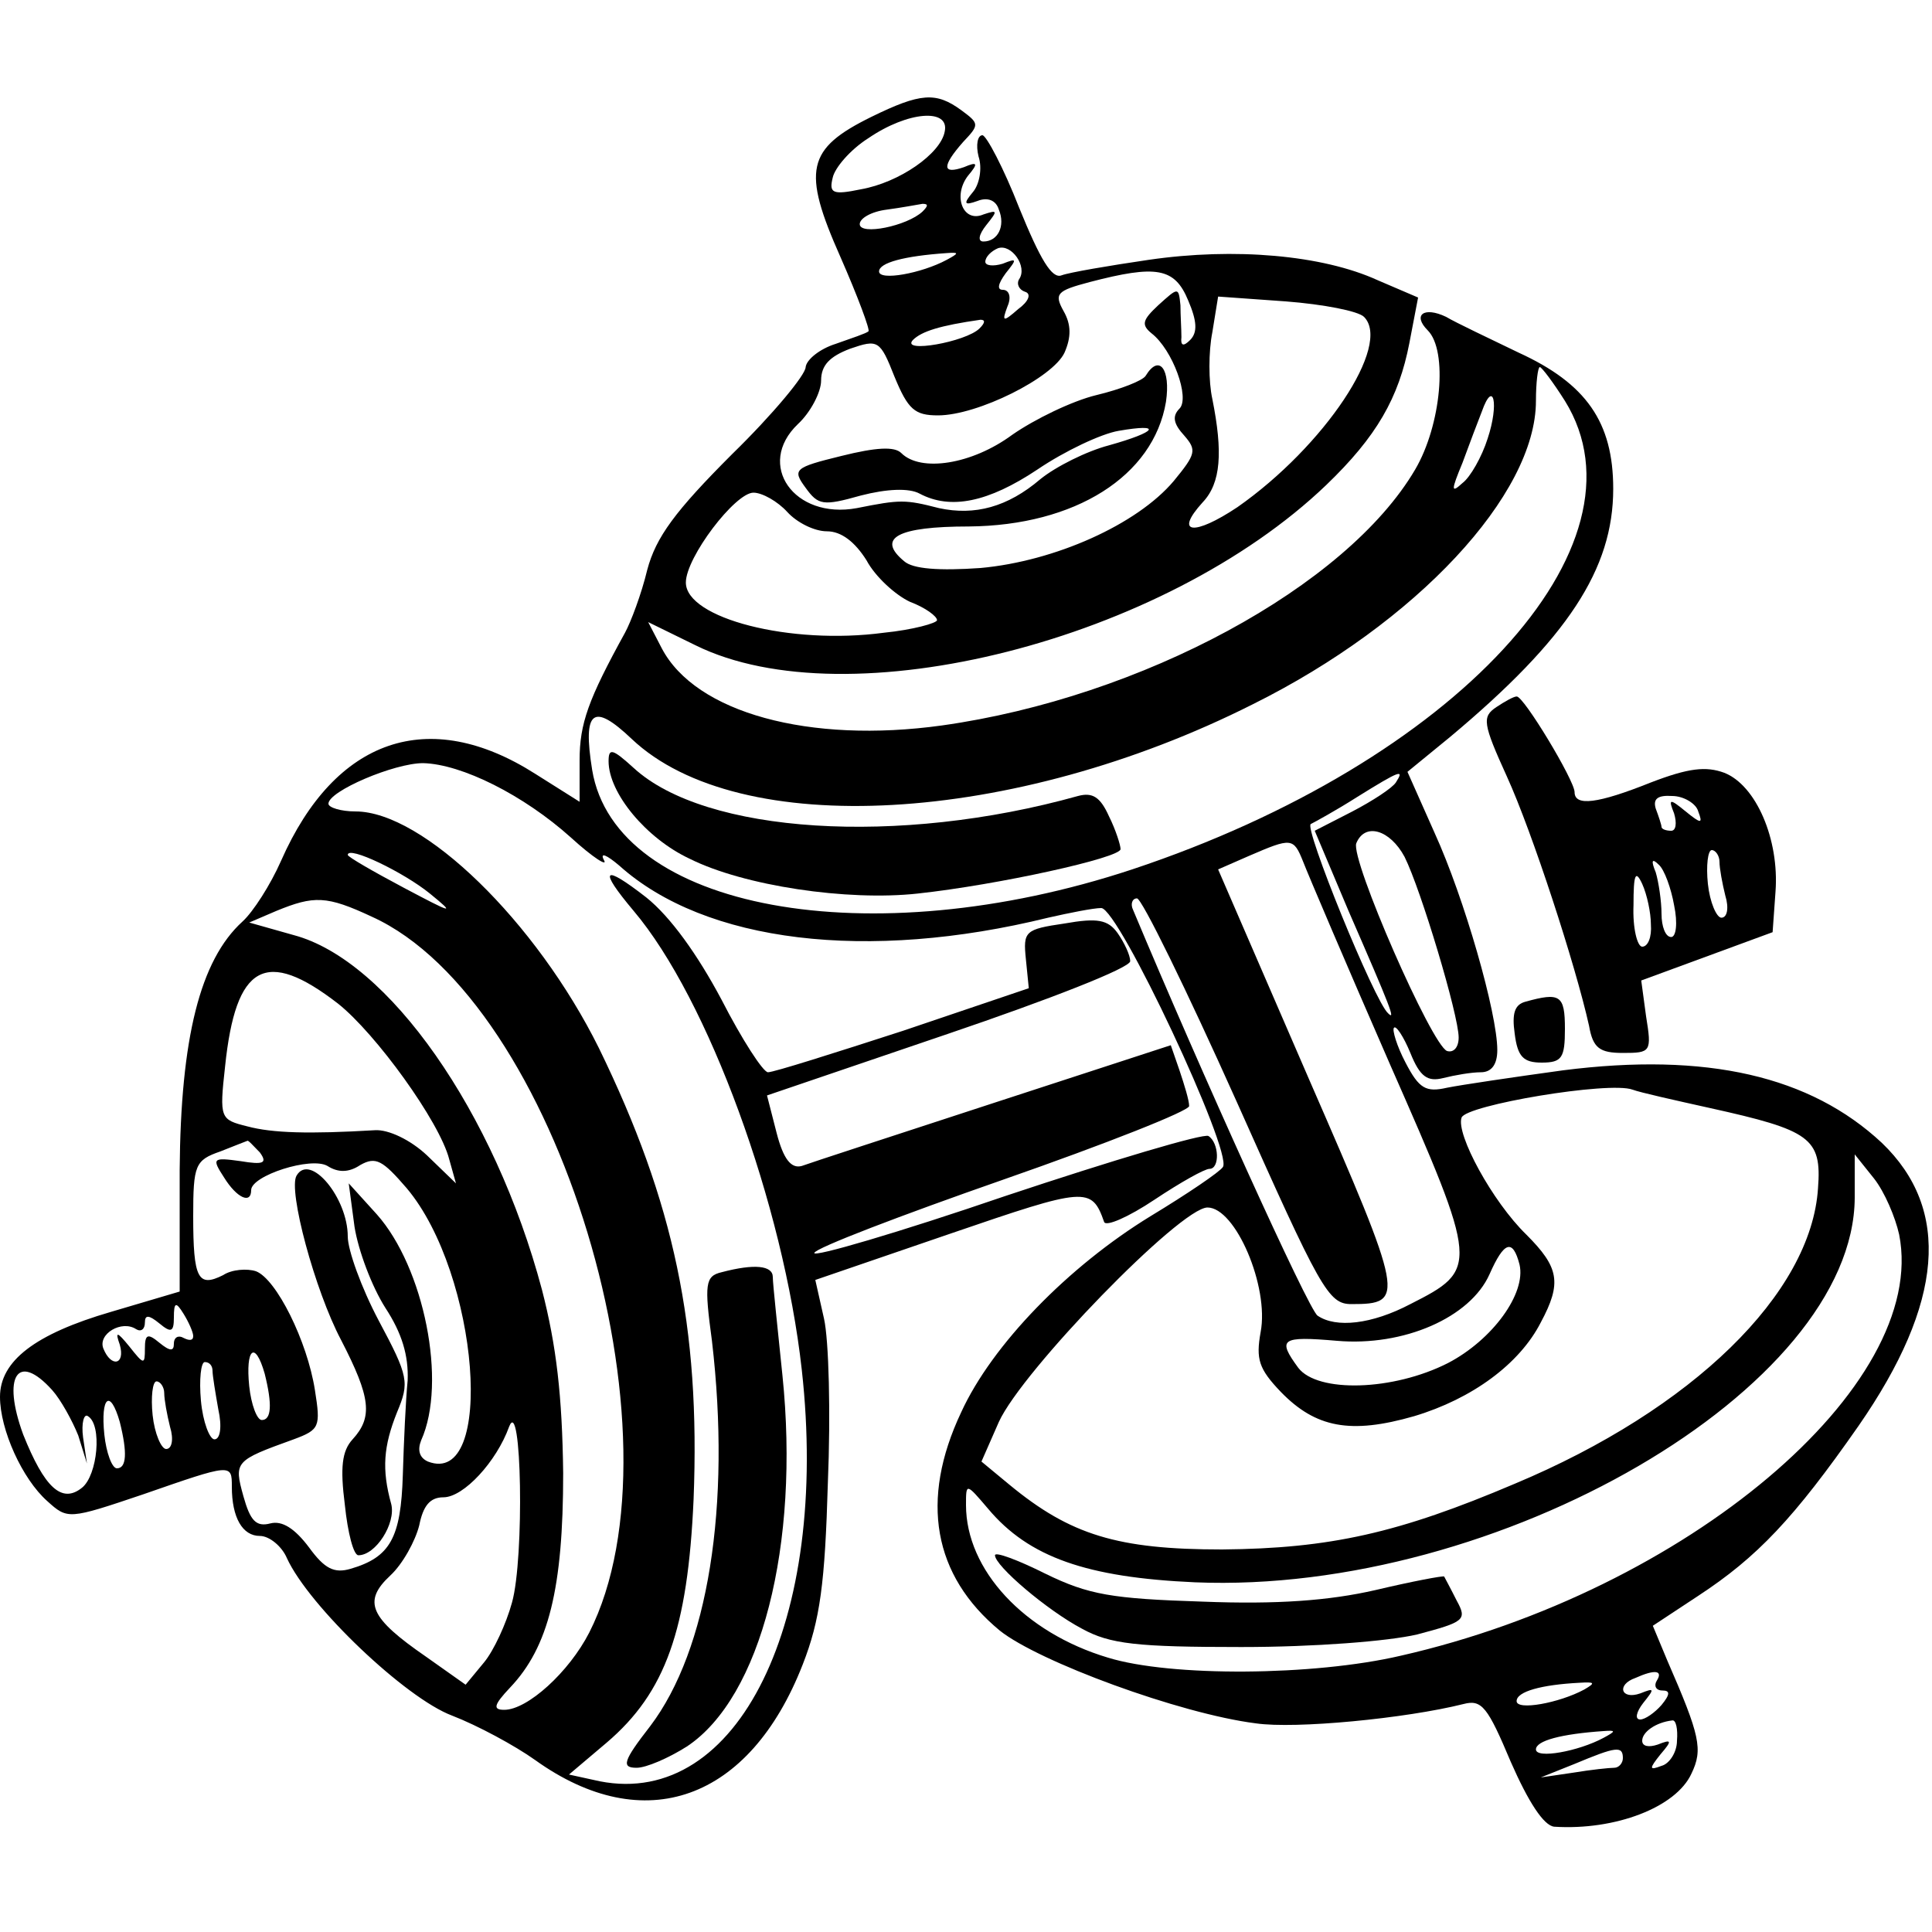 <?xml version="1.0" standalone="no"?>
<!DOCTYPE svg PUBLIC "-//W3C//DTD SVG 20010904//EN"
 "http://www.w3.org/TR/2001/REC-SVG-20010904/DTD/svg10.dtd">
<svg version="1.0" xmlns="http://www.w3.org/2000/svg"
 width="200pt" height="200pt" viewBox="0 0 200 200"
 preserveAspectRatio="xMidYMid meet">
<g transform="translate(0,200) scale(0.1,-0.1)"
fill="#000000" stroke="none">
<path d="M902 1879 c-67 -33 -72 -55 -32 -145 18 -41 31 -76 29 -77 -2 -2 -17
-7 -34 -13 -16 -5 -30 -16 -31 -24 0 -8 -34 -49 -76 -90 -59 -59 -79 -86 -88
-120 -6 -25 -17 -54 -23 -65 -38 -69 -47 -94 -47 -132 l0 -43 -46 29 c-110 70
-207 37 -263 -90 -11 -25 -29 -53 -40 -63 -44 -40 -64 -121 -65 -257 l0 -126
-71 -21 c-79 -23 -115 -51 -115 -88 0 -34 23 -85 49 -108 21 -19 22 -19 99 7
92 32 92 32 92 8 0 -32 11 -51 29 -51 10 0 23 -11 28 -23 23 -50 123 -145 171
-163 26 -10 65 -31 86 -46 113 -81 222 -42 277 99 18 46 23 84 26 188 3 72 1
148 -4 170 l-9 40 140 48 c140 48 146 49 159 12 2 -5 25 5 52 23 27 18 52 32
57 32 11 0 10 27 -1 34 -5 3 -99 -25 -210 -62 -111 -38 -200 -64 -198 -59 1 5
90 39 196 76 106 37 192 71 192 76 0 6 -5 22 -10 37 l-9 26 -184 -60 c-101
-33 -190 -62 -198 -65 -11 -3 -19 7 -26 34 l-10 39 188 64 c103 35 188 68 188
75 0 6 -6 19 -13 29 -10 14 -21 16 -55 10 -41 -6 -43 -8 -40 -37 l3 -30 -130
-44 c-71 -23 -134 -43 -140 -43 -5 0 -27 34 -48 75 -25 47 -53 86 -78 106 -45
35 -50 30 -13 -14 77 -91 155 -304 174 -475 29 -260 -66 -454 -209 -426 l-32
7 39 33 c61 52 84 117 90 252 7 178 -20 307 -98 467 -65 131 -182 245 -252
245 -15 0 -28 4 -28 8 0 13 68 42 98 42 40 -1 104 -33 153 -77 23 -21 39 -31
34 -23 -4 8 3 5 16 -6 89 -80 257 -100 444 -54 22 5 47 10 55 10 18 0 136
-252 126 -268 -3 -5 -37 -28 -75 -51 -85 -52 -164 -133 -196 -203 -43 -91 -29
-169 40 -226 40 -32 186 -86 265 -96 41 -6 155 5 215 20 19 5 25 -3 49 -60 18
-41 34 -66 45 -67 63 -4 126 20 142 55 12 25 9 39 -25 117 l-15 36 47 31 c61
40 99 80 166 176 88 127 96 224 24 293 -74 69 -181 94 -330 75 -51 -7 -105
-15 -120 -18 -22 -5 -29 -1 -43 26 -9 17 -14 34 -12 36 2 3 10 -9 17 -26 10
-25 18 -30 34 -26 12 3 29 6 39 6 11 0 17 8 17 23 0 38 -34 157 -65 225 l-28
63 44 36 c122 102 169 174 169 257 0 69 -28 109 -98 141 -31 15 -65 31 -75 37
-23 11 -35 2 -19 -14 21 -21 14 -98 -13 -144 -71 -121 -283 -236 -490 -265
-137 -19 -255 13 -290 80 l-14 27 49 -24 c158 -78 485 5 653 166 52 50 75 90
86 147 l9 47 -42 18 c-57 26 -148 34 -237 21 -41 -6 -82 -13 -90 -16 -10 -4
-22 16 -44 70 -16 41 -34 75 -38 75 -5 0 -7 -10 -4 -22 4 -12 1 -29 -6 -37
-10 -12 -9 -14 5 -9 10 4 19 1 22 -9 7 -17 -1 -33 -16 -33 -6 0 -5 7 3 17 12
15 12 16 -3 11 -21 -9 -32 19 -16 40 11 13 10 15 -4 9 -23 -8 -23 1 -1 26 17
18 17 19 -2 33 -26 19 -42 18 -93 -7z m76 -15 c-4 -23 -47 -53 -87 -60 -29 -6
-33 -4 -29 12 2 10 18 29 37 41 41 28 84 31 79 7z m-23 -83 c-16 -15 -65 -25
-65 -13 0 6 12 13 28 15 15 2 31 5 37 6 6 0 6 -2 0 -8z m100 -70 c-3 -5 0 -11
6 -13 7 -2 4 -10 -7 -18 -16 -14 -17 -13 -11 3 4 9 2 17 -5 17 -6 0 -5 6 3 17
12 15 12 16 -3 10 -10 -3 -18 -2 -18 2 0 5 6 11 13 14 14 5 31 -19 22 -32z
m-75 20 c-26 -14 -70 -22 -70 -12 0 9 26 16 70 19 13 1 13 0 0 -7z m250 -42
c9 -21 10 -33 2 -41 -7 -7 -10 -6 -9 3 0 8 -1 23 -1 33 -2 19 -2 19 -23 0 -16
-15 -18 -20 -7 -29 22 -17 40 -67 29 -78 -8 -8 -6 -16 5 -28 13 -15 12 -19
-11 -47 -38 -45 -123 -83 -200 -90 -43 -3 -70 -1 -79 7 -29 24 -7 36 67 36
110 1 191 52 204 129 5 34 -7 50 -21 27 -3 -5 -26 -14 -51 -20 -25 -6 -64 -25
-87 -41 -42 -31 -95 -39 -115 -19 -7 7 -26 6 -62 -3 -49 -12 -51 -14 -37 -33
13 -18 18 -19 57 -8 27 7 50 8 61 2 32 -17 71 -9 122 25 28 19 66 37 84 40 46
8 40 -1 -10 -15 -23 -6 -55 -22 -71 -35 -34 -29 -68 -38 -105 -30 -35 9 -40 9
-85 0 -65 -12 -105 45 -61 87 13 12 24 33 24 45 0 16 9 25 30 33 29 10 31 9
46 -29 14 -34 21 -40 45 -40 41 0 119 39 131 65 7 16 7 29 -1 43 -10 18 -7 21
27 30 69 18 88 15 102 -19z m182 -17 c29 -29 -41 -134 -131 -197 -45 -30 -66
-28 -36 5 19 20 21 52 10 107 -4 18 -4 49 0 69 l6 37 70 -5 c39 -3 75 -10 81
-16z m-398 -12 c-14 -14 -82 -26 -69 -12 9 9 28 15 70 21 5 0 5 -3 -1 -9z
m606 -75 c93 -150 -114 -374 -448 -485 -272 -90 -535 -42 -559 103 -10 62 1
70 41 32 111 -105 395 -89 643 36 169 84 293 217 293 314 0 19 2 35 4 35 2 0
14 -16 26 -35z m-80 -39 c-6 -19 -18 -40 -26 -46 -12 -11 -12 -8 0 21 7 19 16
43 20 53 12 34 18 8 6 -28z m-725 -76 c10 -11 28 -20 41 -20 15 0 29 -11 41
-30 9 -17 30 -36 45 -43 16 -6 28 -15 28 -19 0 -3 -25 -10 -55 -13 -97 -13
-205 15 -205 52 0 26 51 93 70 93 9 0 25 -9 35 -20z m630 -280 c-4 -6 -24 -19
-45 -30 l-39 -20 35 -83 c44 -101 49 -114 41 -106 -14 12 -88 194 -80 196 4 2
26 14 48 28 45 28 49 29 40 15z m9 -77 c17 -34 56 -164 56 -187 0 -10 -5 -16
-12 -14 -16 6 -100 198 -94 215 9 22 35 14 50 -14z m-105 -5 c5 -13 45 -107
90 -210 92 -209 92 -212 21 -248 -40 -21 -77 -25 -96 -12 -9 5 -122 255 -191
420 -3 6 -1 12 4 12 5 0 51 -94 103 -210 87 -195 95 -210 119 -210 56 0 55 6
-44 233 l-94 217 32 14 c44 19 46 19 56 -6z m-904 -33 c27 -22 24 -21 -27 6
-32 17 -58 32 -58 34 0 10 58 -18 85 -40z m-60 -24 c192 -87 328 -538 225
-741 -21 -41 -64 -80 -88 -80 -12 0 -11 5 6 23 40 42 55 103 55 222 -1 80 -7
132 -22 190 -49 184 -159 341 -257 367 l-46 13 28 12 c39 16 52 16 99 -6z
m-35 -90 c39 -31 105 -122 115 -161 l7 -25 -30 29 c-17 16 -40 27 -54 26 -68
-4 -106 -3 -132 4 -28 7 -29 8 -23 62 11 106 42 123 117 65z m1420 -108 c104
-23 116 -31 112 -83 -7 -109 -130 -229 -314 -306 -120 -51 -191 -67 -303 -68
-108 0 -157 15 -220 67 l-29 24 18 41 c24 53 188 222 216 222 29 0 64 -82 55
-129 -5 -28 -2 -38 21 -62 36 -37 72 -44 138 -25 60 18 109 54 131 97 22 41
19 57 -15 91 -35 34 -73 104 -67 121 4 13 153 38 177 29 8 -3 44 -11 80 -19z
m-1501 -46 c8 -11 4 -13 -20 -9 -29 4 -30 3 -17 -17 13 -21 28 -28 28 -13 0
15 62 35 79 25 11 -7 22 -7 34 1 16 9 23 5 48 -24 75 -89 92 -310 22 -283 -9
4 -11 12 -7 22 27 60 3 179 -46 234 l-29 32 6 -45 c4 -25 18 -62 32 -84 17
-26 24 -49 23 -75 -2 -20 -4 -64 -5 -98 -2 -65 -13 -85 -54 -97 -17 -5 -27 0
-43 22 -15 20 -28 28 -40 25 -15 -4 -21 3 -28 28 -10 36 -9 37 52 59 27 10 28
13 22 51 -8 51 -40 115 -61 123 -9 3 -25 2 -34 -4 -26 -13 -31 -4 -31 61 0 53
2 58 28 67 15 6 28 11 28 11 1 1 6 -5 13 -12z m1697 -85 c31 -157 -221 -369
-516 -436 -90 -21 -238 -22 -303 -2 -87 26 -147 91 -147 158 0 23 0 23 23 -4
42 -50 102 -71 214 -76 314 -13 682 201 683 398 l0 45 20 -25 c11 -14 22 -40
26 -58z m-393 -31 c7 -30 -28 -78 -74 -102 -57 -29 -135 -31 -155 -5 -22 30
-18 33 40 28 69 -6 138 24 158 69 15 34 24 37 31 10z m-1373 -74 c0 -5 -4 -5
-10 -2 -5 3 -10 1 -10 -6 0 -8 -4 -8 -15 1 -12 10 -15 9 -15 -6 0 -17 -1 -17
-16 2 -13 16 -15 16 -10 2 6 -21 -9 -24 -17 -4 -6 15 19 30 34 20 5 -3 9 0 9
7 0 8 4 8 15 -1 12 -10 15 -9 15 6 0 16 2 17 10 4 5 -8 10 -19 10 -23z m74
-39 c8 -32 7 -48 -3 -48 -5 0 -11 16 -13 35 -4 39 6 48 16 13z m-54 3 c0 -5 3
-23 6 -40 4 -18 2 -31 -4 -31 -5 0 -12 18 -14 40 -2 22 0 40 4 40 5 0 8 -4 8
-9z m-166 -20 c9 -10 21 -32 27 -47 l9 -29 -4 27 c-2 15 1 25 5 22 15 -9 10
-61 -6 -74 -21 -17 -39 0 -61 55 -22 60 -6 86 30 46z m116 -3 c0 -7 3 -23 6
-35 4 -13 2 -23 -4 -23 -5 0 -12 16 -14 35 -2 19 0 35 4 35 4 0 8 -6 8 -12z
m-46 -30 c8 -32 7 -48 -3 -48 -5 0 -11 16 -13 35 -4 39 6 48 16 13z m406 -187
c-6 -22 -19 -50 -29 -62 l-19 -23 -41 29 c-58 40 -66 57 -37 84 13 12 26 36
30 52 4 20 11 29 25 29 21 0 55 37 68 73 13 34 16 -136 3 -182z m1185 -81 c-3
-5 -1 -10 6 -10 8 0 8 -4 -1 -15 -7 -8 -17 -15 -22 -15 -6 0 -4 8 3 17 12 15
12 16 -3 10 -20 -7 -25 9 -5 16 20 9 29 8 22 -3z m-75 -9 c-26 -14 -70 -22
-70 -12 0 10 26 17 65 19 16 1 17 0 5 -7z m96 -53 c0 -12 -8 -24 -16 -26 -13
-5 -13 -3 -1 12 12 14 12 16 -3 10 -9 -3 -16 -2 -16 4 0 9 14 19 31 21 4 1 6
-9 5 -21z m-76 3 c-26 -14 -70 -22 -70 -12 0 9 26 16 70 19 13 1 13 0 0 -7z
m20 -21 c0 -5 -4 -10 -9 -10 -5 0 -24 -2 -42 -5 l-34 -5 35 14 c43 18 50 19
50 6z"/>
<path d="M630 1212 c0 -33 39 -80 84 -101 56 -28 163 -44 236 -36 83 9 210 37
210 46 0 4 -5 20 -12 34 -9 20 -17 25 -32 21 -186 -52 -386 -39 -460 29 -22
20 -26 21 -26 7z"/>
<path d="M307 783 c-9 -15 19 -119 46 -170 31 -60 33 -80 12 -103 -11 -12 -13
-29 -8 -68 3 -29 9 -52 14 -52 18 0 39 33 34 53 -10 36 -8 60 6 95 13 31 12
37 -19 95 -18 34 -32 73 -32 87 0 40 -39 87 -53 63z"/>
<path d="M1030 390 c0 -11 54 -57 90 -76 29 -16 57 -19 165 -19 76 0 152 6
182 13 49 13 52 15 41 35 -6 12 -12 23 -13 25 -1 1 -33 -5 -71 -14 -48 -11
-102 -15 -179 -12 -94 3 -118 7 -163 29 -28 14 -52 23 -52 19z"/>
<path d="M1549 1268 c-15 -10 -14 -17 11 -72 26 -57 71 -195 85 -258 4 -23 11
-28 35 -28 29 0 30 1 24 38 l-5 37 68 25 68 25 3 42 c4 54 -20 110 -53 123
-19 7 -37 5 -76 -10 -55 -22 -79 -25 -79 -10 0 12 -53 100 -60 99 -3 0 -12 -5
-21 -11z m209 -108 c5 -13 3 -13 -13 0 -17 14 -18 13 -12 -2 3 -10 2 -18 -3
-18 -6 0 -10 2 -10 4 0 2 -3 11 -6 19 -3 10 2 14 17 13 12 0 25 -8 27 -16z
m22 -52 c0 -7 3 -23 6 -35 4 -13 2 -23 -4 -23 -5 0 -12 16 -14 35 -2 19 0 35
4 35 4 0 8 -6 8 -12z m-47 -45 c4 -19 2 -33 -3 -33 -6 0 -10 11 -10 24 0 13
-3 33 -6 43 -5 12 -4 15 3 8 6 -5 13 -25 16 -42z m-24 -20 c1 -13 -3 -23 -9
-23 -5 0 -10 19 -9 43 0 32 2 37 9 22 5 -11 9 -30 9 -42z"/>
<path d="M1579 963 c-11 -3 -14 -12 -11 -33 3 -24 9 -30 28 -30 21 0 24 5 24
35 0 35 -5 38 -41 28z"/>
<path d="M747 683 c-17 -4 -18 -12 -10 -71 20 -171 -4 -320 -64 -399 -28 -36
-30 -43 -14 -43 10 0 33 10 52 22 77 51 117 209 99 384 -5 49 -10 95 -10 102
0 12 -19 14 -53 5z"/>
</g>
</svg>
